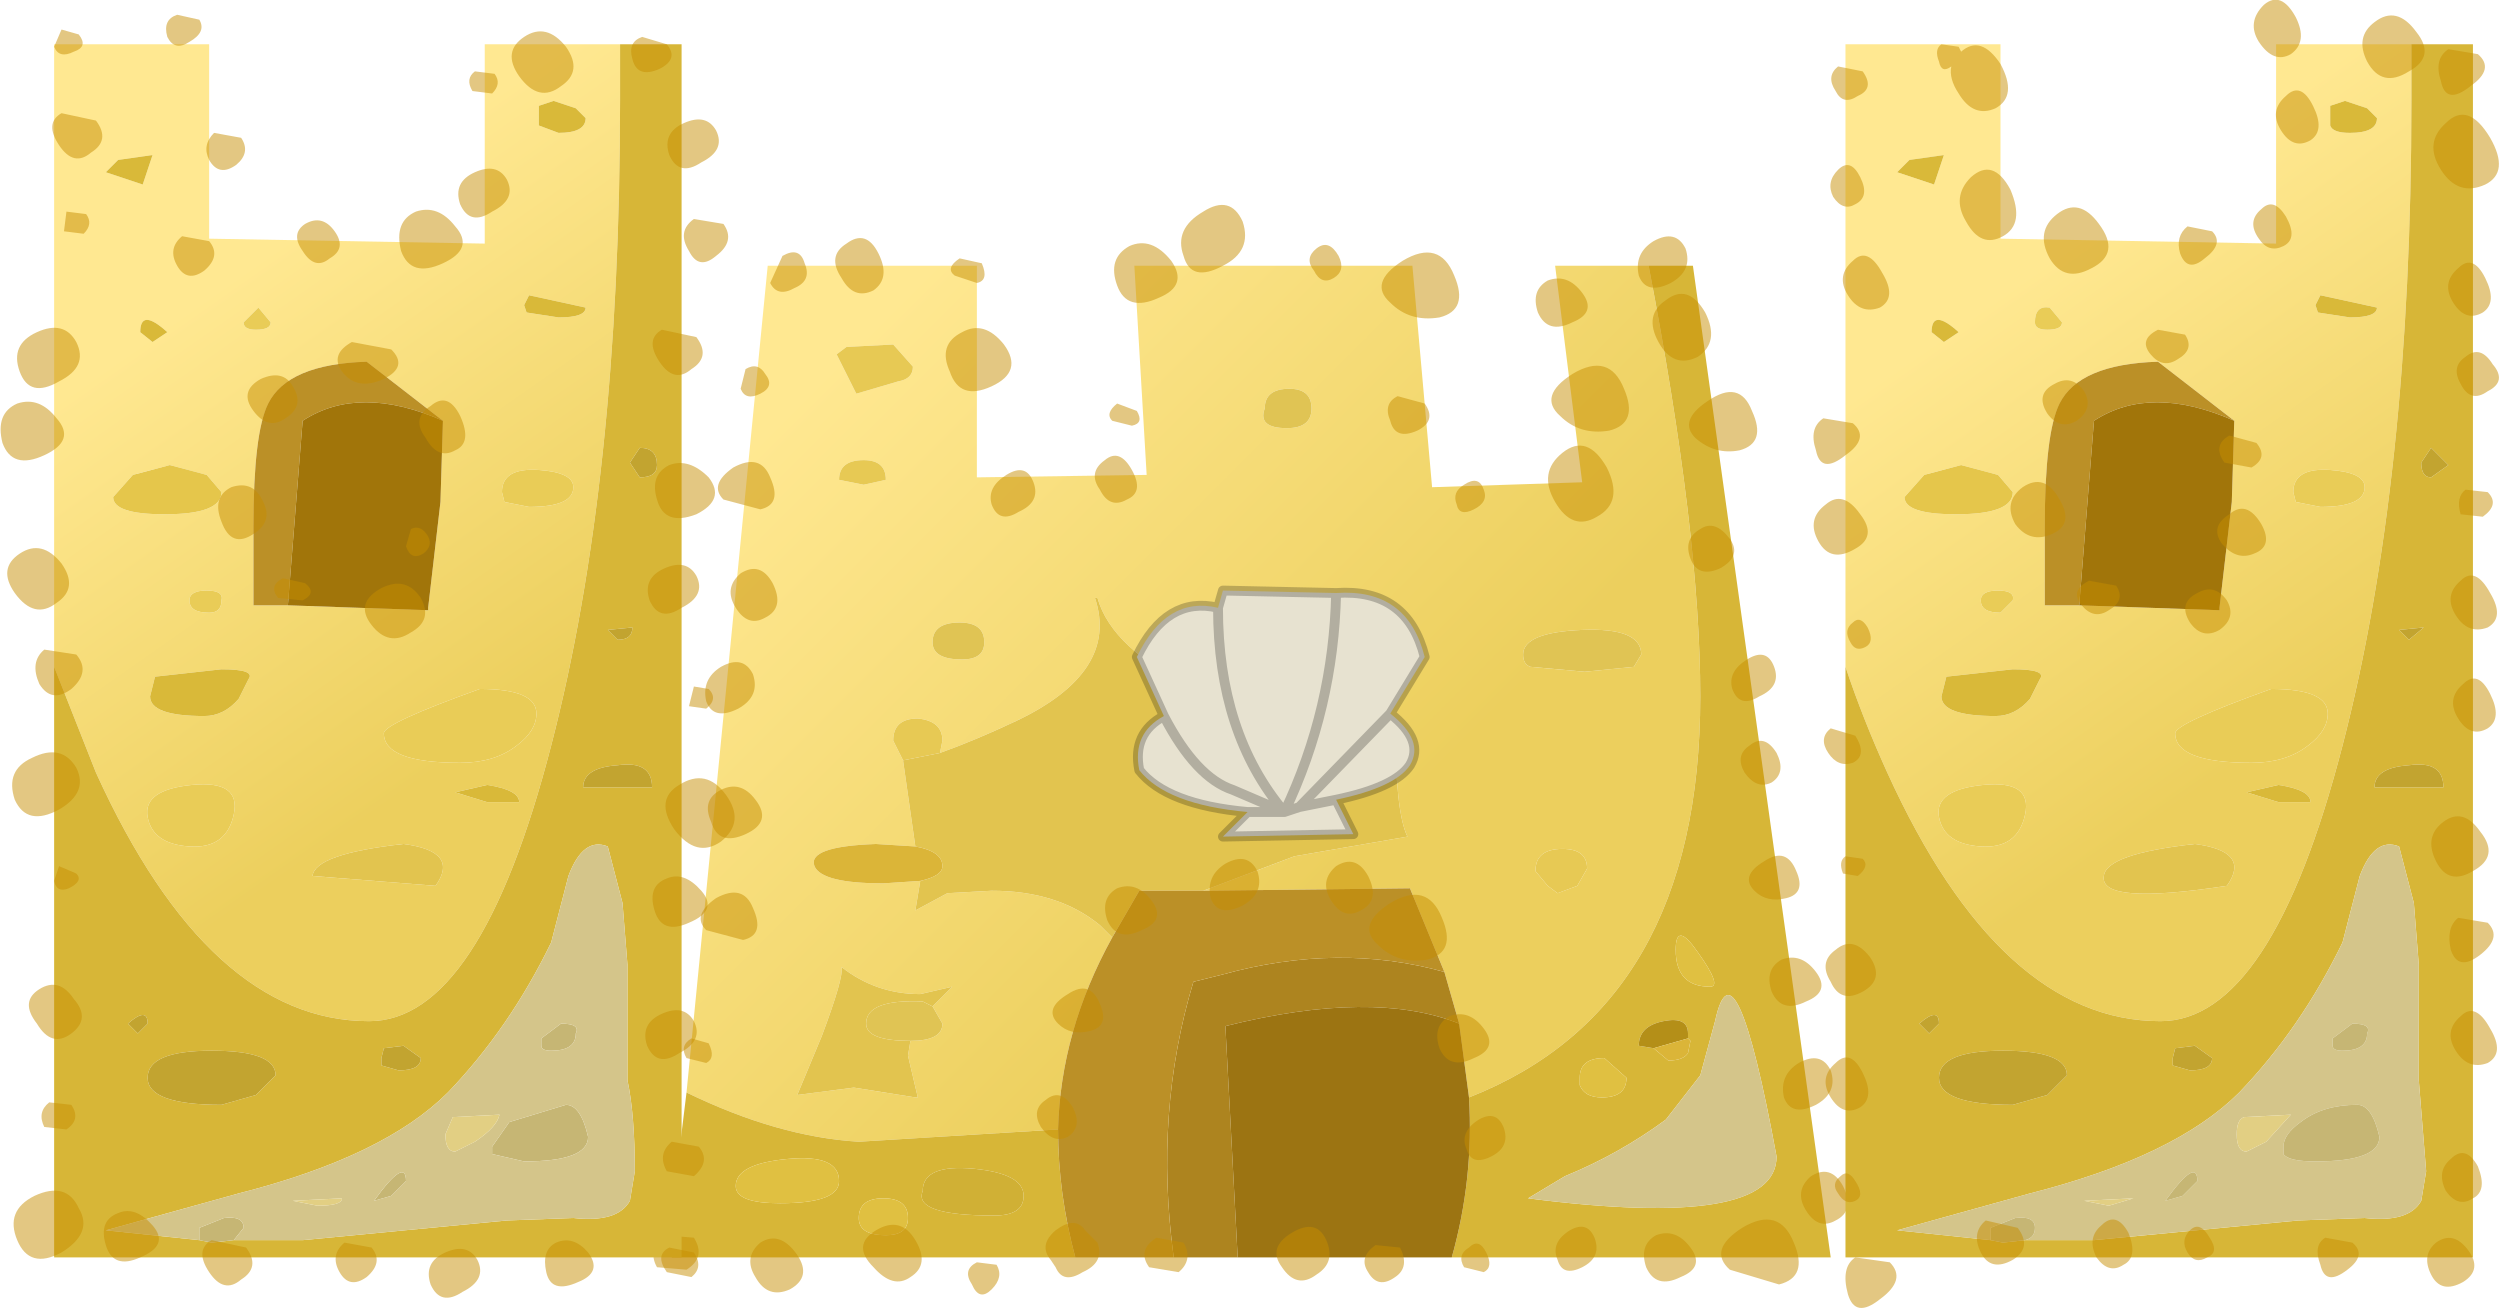 <?xml version="1.0" encoding="UTF-8" standalone="no"?>
<svg xmlns:xlink="http://www.w3.org/1999/xlink" height="26.6px" width="50.8px" xmlns="http://www.w3.org/2000/svg">
  <g transform="matrix(1.0, 0.0, 0.0, 1.0, 26.1, 25.5)">
    <use height="26.6" transform="matrix(1.0, 0.0, 0.0, 1.0, -26.1, -25.5)" width="50.8" xlink:href="#decoration8-shape0"/>
  </g>
  <defs>
    <g id="decoration8-shape0" transform="matrix(1.0, 0.0, 0.0, 1.0, 26.1, 25.5)">
      <path d="M-12.15 -3.3 L-10.5 -20.1 -6.25 -20.1 -6.25 -15.8 -2.8 -15.85 -3.05 -20.1 2.6 -20.1 3.0 -15.6 6.05 -15.7 5.5 -20.1 7.4 -20.1 Q8.45 -14.65 8.45 -11.35 8.45 -5.05 3.75 -3.2 L3.55 -4.7 3.25 -5.75 2.55 -7.45 -1.65 -7.4 0.2 -8.1 2.5 -8.5 Q2.25 -9.0 2.25 -10.85 L1.3 -10.75 Q-0.25 -10.75 -1.8 -11.5 -3.5 -12.3 -3.8 -13.35 L-3.85 -13.35 Q-3.35 -11.85 -5.45 -10.85 -6.3 -10.45 -7.0 -10.2 L-6.95 -10.45 Q-6.95 -10.85 -7.45 -10.9 -7.95 -10.9 -7.95 -10.45 L-7.75 -10.05 -7.5 -8.3 -8.3 -8.35 Q-9.7 -8.3 -9.55 -7.9 -9.4 -7.55 -8.15 -7.55 L-7.4 -7.6 -7.5 -7.0 -6.85 -7.35 -5.95 -7.4 Q-4.6 -7.4 -3.75 -6.7 L-3.5 -6.45 Q-4.55 -4.55 -4.6 -2.55 L-8.65 -2.3 Q-10.3 -2.4 -12.15 -3.3 M7.1 -11.95 L7.25 -12.2 Q7.25 -12.75 6.05 -12.7 4.85 -12.65 4.85 -12.2 4.85 -12.0 5.0 -11.95 L6.1 -11.85 7.1 -11.95 M0.05 -16.8 Q0.55 -16.8 0.55 -17.2 0.55 -17.6 0.1 -17.6 -0.4 -17.6 -0.4 -17.2 -0.55 -16.8 0.05 -16.8 M6.15 -7.85 Q6.15 -8.25 5.65 -8.25 5.1 -8.25 5.1 -7.8 L5.35 -7.5 5.55 -7.35 5.95 -7.5 6.15 -7.85 M-8.55 -16.15 Q-9.05 -16.15 -9.05 -15.75 L-8.55 -15.65 -8.1 -15.75 Q-8.1 -16.15 -8.55 -16.15 M-9.1 -18.3 L-8.7 -17.5 -7.85 -17.75 Q-7.55 -17.8 -7.55 -18.05 L-7.95 -18.5 -8.9 -18.45 -9.1 -18.3 M-6.6 -12.85 Q-7.15 -12.85 -7.15 -12.45 -7.15 -12.1 -6.55 -12.1 -6.1 -12.1 -6.1 -12.45 -6.1 -12.85 -6.6 -12.85 M-7.6 -4.35 Q-6.95 -4.35 -6.95 -4.7 L-7.15 -5.05 -6.75 -5.45 -7.4 -5.3 Q-8.3 -5.3 -9.0 -5.85 -8.95 -5.65 -9.4 -4.45 L-9.9 -3.25 -8.75 -3.4 -7.5 -3.2 -7.45 -3.2 -7.65 -4.05 -7.6 -4.35" fill="url(#decoration8-gradient0)" fill-rule="evenodd" stroke="none"/>
      <path d="M0.05 -16.8 Q-0.55 -16.8 -0.4 -17.2 -0.4 -17.6 0.1 -17.6 0.55 -17.6 0.55 -17.2 0.55 -16.8 0.05 -16.8 M7.1 -11.95 L6.1 -11.85 5.0 -11.95 Q4.85 -12.0 4.85 -12.2 4.85 -12.65 6.05 -12.7 7.25 -12.75 7.25 -12.2 L7.1 -11.95 M-6.6 -12.85 Q-6.1 -12.85 -6.1 -12.45 -6.1 -12.1 -6.55 -12.1 -7.15 -12.1 -7.15 -12.45 -7.15 -12.85 -6.6 -12.85 M-7.15 -5.05 L-6.95 -4.7 Q-6.95 -4.35 -7.6 -4.35 -8.5 -4.35 -8.5 -4.7 -8.5 -5.2 -7.35 -5.15 L-7.15 -5.05" fill="#e0c454" fill-rule="evenodd" stroke="none"/>
      <path d="M7.4 -20.1 L8.3 -20.1 11.1 0.05 3.4 0.05 Q3.85 -1.55 3.75 -3.2 8.45 -5.05 8.45 -11.35 8.45 -14.65 7.4 -20.1 M-4.25 0.05 L-12.45 0.05 -12.45 -0.85 -12.15 -3.3 Q-10.3 -2.4 -8.65 -2.3 L-4.6 -2.55 Q-4.6 -1.25 -4.25 0.05 M8.2 -4.4 L8.2 -4.5 Q8.2 -4.85 7.7 -4.75 7.2 -4.65 7.2 -4.25 L7.5 -4.2 7.8 -3.95 Q8.1 -3.95 8.2 -4.1 L8.25 -4.35 8.2 -4.4 M8.4 -6.15 Q7.95 -6.8 7.95 -6.2 7.95 -5.45 8.65 -5.45 8.9 -5.45 8.4 -6.15 M8.75 -4.75 L8.45 -3.65 7.75 -2.75 Q6.8 -2.05 5.7 -1.6 L4.95 -1.15 Q10.0 -0.5 10.0 -2.0 9.15 -6.6 8.75 -4.75 M6.45 -3.2 Q6.95 -3.2 6.95 -3.6 L6.5 -4.0 Q6.0 -4.0 6.0 -3.6 L6.0 -3.45 Q6.1 -3.2 6.45 -3.2 M-11.15 -1.4 Q-11.15 -1.05 -10.25 -1.05 -9.05 -1.05 -9.05 -1.5 -9.05 -2.05 -10.1 -1.95 -11.15 -1.85 -11.15 -1.4 M-8.15 -1.15 Q-8.65 -1.15 -8.65 -0.75 -8.65 -0.4 -8.1 -0.4 -7.65 -0.4 -7.65 -0.75 -7.65 -1.15 -8.15 -1.15 M-5.9 -0.8 Q-5.3 -0.8 -5.3 -1.2 -5.3 -1.65 -6.3 -1.75 -7.35 -1.85 -7.35 -1.3 -7.55 -0.8 -5.9 -0.8" fill="#d7b637" fill-rule="evenodd" stroke="none"/>
      <path d="M6.15 -7.85 L5.95 -7.5 5.55 -7.35 5.35 -7.5 5.1 -7.8 Q5.1 -8.25 5.65 -8.25 6.15 -8.25 6.15 -7.85 M-7.0 -10.2 L-7.75 -10.05 -7.95 -10.45 Q-7.95 -10.9 -7.45 -10.9 -6.95 -10.85 -6.95 -10.45 L-7.0 -10.2 M-9.1 -18.3 L-8.9 -18.45 -7.95 -18.5 -7.55 -18.05 Q-7.55 -17.8 -7.85 -17.75 L-8.7 -17.5 -9.1 -18.3 M-8.55 -16.15 Q-8.1 -16.15 -8.1 -15.75 L-8.55 -15.65 -9.05 -15.75 Q-9.05 -16.15 -8.55 -16.15" fill="#e7c954" fill-rule="evenodd" stroke="none"/>
      <path d="M-7.0 -10.2 Q-6.3 -10.45 -5.45 -10.85 -3.35 -11.85 -3.85 -13.35 L-3.8 -13.35 Q-3.5 -12.3 -1.8 -11.5 -0.25 -10.75 1.3 -10.75 L2.25 -10.85 Q2.25 -9.0 2.5 -8.5 L0.2 -8.1 -1.65 -7.4 -2.95 -7.4 -3.5 -6.45 -3.75 -6.7 Q-4.6 -7.4 -5.95 -7.4 L-6.85 -7.35 -7.5 -7.0 -7.4 -7.6 Q-6.95 -7.7 -6.95 -7.9 -6.95 -8.2 -7.5 -8.3 L-7.75 -10.05 -7.0 -10.2 M-7.6 -4.35 L-7.65 -4.05 -7.45 -3.2 -7.5 -3.2 -8.75 -3.4 -9.9 -3.25 -9.4 -4.45 Q-8.95 -5.65 -9.0 -5.85 -8.3 -5.3 -7.4 -5.3 L-6.75 -5.45 -7.15 -5.05 -7.35 -5.15 Q-8.5 -5.2 -8.5 -4.7 -8.5 -4.35 -7.6 -4.35" fill="#e2c44f" fill-rule="evenodd" stroke="none"/>
      <path d="M-0.95 0.05 L-2.25 0.05 Q-2.65 -2.9 -1.85 -5.55 L-1.25 -5.7 Q1.1 -6.35 3.25 -5.75 L3.55 -4.7 Q1.8 -5.4 -1.2 -4.65 L-0.95 0.05" fill="#ad841f" fill-rule="evenodd" stroke="none"/>
      <path d="M3.4 0.05 L-0.95 0.05 -1.2 -4.65 Q1.8 -5.4 3.55 -4.7 L3.75 -3.2 Q3.85 -1.55 3.4 0.05" fill="#9c7412" fill-rule="evenodd" stroke="none"/>
      <path d="M7.5 -4.2 L7.2 -4.25 Q7.2 -4.65 7.7 -4.75 8.2 -4.85 8.2 -4.5 L8.2 -4.4 7.5 -4.2" fill="#b48f18" fill-rule="evenodd" stroke="none"/>
      <path d="M8.4 -6.15 Q8.9 -5.45 8.65 -5.45 7.95 -5.45 7.95 -6.2 7.95 -6.8 8.4 -6.15 M6.45 -3.2 Q6.1 -3.2 6.0 -3.45 L6.0 -3.6 Q6.0 -4.0 6.5 -4.0 L6.95 -3.6 Q6.95 -3.2 6.45 -3.2 M-11.15 -1.4 Q-11.15 -1.85 -10.1 -1.95 -9.05 -2.05 -9.05 -1.5 -9.05 -1.05 -10.25 -1.05 -11.15 -1.05 -11.15 -1.4 M-8.15 -1.15 Q-7.65 -1.15 -7.65 -0.75 -7.65 -0.4 -8.1 -0.4 -8.65 -0.4 -8.65 -0.75 -8.65 -1.15 -8.15 -1.15" fill="#e0c041" fill-rule="evenodd" stroke="none"/>
      <path d="M8.75 -4.75 Q9.15 -6.6 10.0 -2.0 10.0 -0.5 4.95 -1.15 L5.7 -1.6 Q6.8 -2.05 7.75 -2.75 L8.45 -3.65 8.75 -4.75" fill="#d4c58a" fill-rule="evenodd" stroke="none"/>
      <path d="M-7.5 -8.3 Q-6.95 -8.2 -6.95 -7.9 -6.95 -7.7 -7.4 -7.6 L-8.15 -7.55 Q-9.4 -7.55 -9.55 -7.9 -9.7 -8.3 -8.3 -8.35 L-7.5 -8.3 M8.2 -4.4 L8.25 -4.35 8.2 -4.1 Q8.1 -3.95 7.8 -3.95 L7.5 -4.2 8.2 -4.4" fill="#dbb538" fill-rule="evenodd" stroke="none"/>
      <path d="M-2.25 0.05 L-4.25 0.05 Q-4.6 -1.25 -4.6 -2.55 -4.55 -4.55 -3.5 -6.45 L-2.95 -7.4 -1.65 -7.4 2.55 -7.45 3.25 -5.75 Q1.1 -6.35 -1.25 -5.7 L-1.85 -5.55 Q-2.65 -2.9 -2.25 0.05" fill="#bb9027" fill-rule="evenodd" stroke="none"/>
      <path d="M-5.9 -0.8 Q-7.55 -0.8 -7.35 -1.3 -7.35 -1.85 -6.3 -1.75 -5.3 -1.65 -5.3 -1.2 -5.3 -0.8 -5.9 -0.8" fill="#d0b035" fill-rule="evenodd" stroke="none"/>
      <path d="M7.5 -20.6 Q7.95 -20.85 8.15 -20.45 8.3 -20.0 7.85 -19.75 7.35 -19.5 7.2 -19.9 7.1 -20.35 7.5 -20.6 M5.85 -18.95 Q5.35 -18.7 5.15 -19.15 5.0 -19.6 5.35 -19.8 5.75 -19.95 6.05 -19.55 6.35 -19.15 5.85 -18.95 M8.55 -19.15 Q8.85 -18.55 8.4 -18.25 7.9 -18.0 7.6 -18.55 7.3 -19.1 7.75 -19.4 8.2 -19.75 8.55 -19.15 M0.6 -20.0 Q0.4 -20.25 0.65 -20.45 0.9 -20.65 1.1 -20.3 1.25 -20.0 1.0 -19.85 0.75 -19.7 0.6 -20.0 M2.15 -19.35 Q1.7 -19.75 2.4 -20.2 3.15 -20.65 3.45 -19.9 3.75 -19.2 3.15 -19.05 2.55 -18.95 2.15 -19.35 M2.15 -16.95 Q2.0 -17.3 2.3 -17.45 L2.85 -17.3 Q3.1 -16.95 2.7 -16.75 2.25 -16.55 2.15 -16.95 M3.5 -15.25 Q3.4 -15.5 3.65 -15.65 3.95 -15.85 4.05 -15.55 4.15 -15.3 3.85 -15.15 3.55 -15.0 3.5 -15.25 M8.35 -16.6 Q8.0 -16.95 8.6 -17.35 9.25 -17.8 9.5 -17.15 9.8 -16.5 9.25 -16.35 8.75 -16.25 8.35 -16.6 M6.55 -16.0 Q6.9 -15.3 6.35 -15.0 5.85 -14.7 5.5 -15.3 5.15 -15.9 5.65 -16.3 6.15 -16.7 6.55 -16.0 M5.6 -17.05 Q5.15 -17.45 5.85 -17.9 6.6 -18.35 6.9 -17.6 7.2 -16.9 6.6 -16.75 6.0 -16.65 5.6 -17.05 M8.25 -14.15 Q8.1 -14.55 8.45 -14.75 8.75 -14.95 9.05 -14.55 9.3 -14.2 8.85 -13.95 8.4 -13.75 8.25 -14.15 M9.35 -9.8 Q9.15 -10.15 9.45 -10.35 9.75 -10.6 10.0 -10.2 10.2 -9.8 9.9 -9.6 9.6 -9.45 9.35 -9.8 M9.65 -11.35 Q9.25 -11.1 9.1 -11.5 9.0 -11.85 9.4 -12.1 9.8 -12.35 9.95 -11.95 10.1 -11.55 9.65 -11.35 M9.75 -8.0 Q10.2 -8.3 10.4 -7.8 10.6 -7.35 10.2 -7.25 9.8 -7.15 9.55 -7.4 9.25 -7.7 9.75 -8.0 M0.95 -7.2 Q0.7 -7.6 1.05 -7.9 1.45 -8.15 1.7 -7.7 1.95 -7.2 1.55 -7.0 1.2 -6.8 0.95 -7.2 M3.2 -6.85 Q3.5 -6.15 2.9 -6.0 2.3 -5.9 1.9 -6.3 1.45 -6.7 2.15 -7.15 2.9 -7.6 3.2 -6.85 M3.15 -4.2 Q3.0 -4.65 3.35 -4.85 3.75 -5.0 4.05 -4.6 4.35 -4.2 3.85 -4.0 3.35 -3.75 3.15 -4.2 M0.85 -0.3 Q1.05 0.15 0.65 0.4 0.25 0.7 -0.05 0.25 -0.35 -0.15 0.15 -0.45 0.65 -0.75 0.85 -0.3 M2.35 -0.15 Q2.55 0.25 2.25 0.45 1.9 0.7 1.7 0.35 1.5 0.05 1.85 -0.2 L2.35 -0.15 M4.1 -0.05 Q4.25 0.25 4.05 0.35 L3.65 0.25 Q3.5 0.0 3.75 -0.15 3.95 -0.35 4.1 -0.05 M4.2 -2.0 Q3.8 -1.8 3.7 -2.15 3.55 -2.5 3.95 -2.75 4.3 -2.95 4.45 -2.6 4.6 -2.2 4.2 -2.0 M6.3 -0.35 Q6.45 0.05 6.05 0.25 5.65 0.45 5.55 0.1 5.4 -0.25 5.8 -0.5 6.15 -0.7 6.3 -0.35 M8.25 -0.15 Q8.55 0.25 8.05 0.45 7.55 0.7 7.35 0.25 7.2 -0.2 7.55 -0.4 7.95 -0.55 8.25 -0.15 M10.1 -6.0 Q10.5 -6.15 10.8 -5.75 11.1 -5.35 10.6 -5.15 10.1 -4.9 9.9 -5.35 9.75 -5.8 10.1 -6.0 M11.1 -3.75 Q11.25 -3.3 10.8 -3.05 10.3 -2.8 10.15 -3.2 10.05 -3.65 10.45 -3.9 10.9 -4.15 11.1 -3.75 M10.6 -0.9 Q10.35 -1.3 10.7 -1.6 11.1 -1.85 11.35 -1.4 11.6 -0.9 11.2 -0.7 10.85 -0.5 10.6 -0.9 M10.35 -0.25 Q10.65 0.45 10.05 0.6 L9.05 0.3 Q8.6 -0.1 9.3 -0.55 10.05 -1.0 10.35 -0.25 M-1.25 -20.1 Q-1.9 -19.75 -2.05 -20.3 -2.25 -20.85 -1.65 -21.2 -1.1 -21.55 -0.85 -21.0 -0.65 -20.4 -1.25 -20.1 M-2.55 -19.45 Q-3.2 -19.15 -3.4 -19.7 -3.6 -20.25 -3.15 -20.5 -2.7 -20.7 -2.3 -20.2 -1.95 -19.7 -2.55 -19.45 M-8.35 -19.6 Q-8.75 -19.4 -9.0 -19.85 -9.3 -20.3 -8.9 -20.55 -8.5 -20.85 -8.25 -20.35 -8.0 -19.85 -8.35 -19.6 M-9.95 -19.65 Q-10.3 -19.45 -10.45 -19.75 L-10.2 -20.3 Q-9.85 -20.5 -9.75 -20.15 -9.6 -19.8 -9.95 -19.65 M-6.25 -19.75 L-6.7 -19.9 Q-6.9 -20.05 -6.6 -20.25 L-6.15 -20.15 Q-6.0 -19.8 -6.25 -19.75 M-6.8 -17.95 Q-7.05 -18.5 -6.55 -18.75 -6.1 -19.0 -5.7 -18.5 -5.3 -17.95 -5.95 -17.65 -6.6 -17.35 -6.8 -17.95 M-5.95 -15.25 Q-6.05 -15.6 -5.65 -15.85 -5.25 -16.1 -5.1 -15.7 -4.95 -15.3 -5.4 -15.1 -5.8 -14.85 -5.95 -15.25 M-3.75 -15.55 Q-4.0 -15.9 -3.65 -16.15 -3.35 -16.4 -3.1 -15.95 -2.85 -15.5 -3.2 -15.35 -3.55 -15.15 -3.75 -15.55 M-3.5 -16.95 Q-3.65 -17.1 -3.4 -17.3 L-3.0 -17.15 Q-2.85 -16.9 -3.1 -16.85 L-3.5 -16.95 M-10.45 -15.8 Q-10.2 -15.25 -10.65 -15.15 L-11.4 -15.35 Q-11.7 -15.65 -11.2 -16.0 -10.65 -16.3 -10.45 -15.8 M-11.05 -17.6 L-10.95 -18.0 Q-10.7 -18.15 -10.55 -17.9 -10.35 -17.65 -10.65 -17.5 -10.95 -17.35 -11.05 -17.6 M-11.15 -13.15 Q-11.4 -13.55 -11.05 -13.85 -10.65 -14.1 -10.4 -13.65 -10.15 -13.15 -10.55 -12.95 -10.9 -12.75 -11.15 -13.15 M-11.75 -11.25 Q-11.85 -11.7 -11.45 -11.95 -11.0 -12.2 -10.8 -11.8 -10.65 -11.35 -11.1 -11.1 -11.6 -10.85 -11.75 -11.25 M-11.75 -6.6 Q-12.05 -6.9 -11.55 -7.25 -11.0 -7.55 -10.8 -7.05 -10.55 -6.5 -11.0 -6.4 L-11.75 -6.6 M-11.65 -8.8 Q-11.85 -9.25 -11.45 -9.45 -11.05 -9.65 -10.75 -9.25 -10.4 -8.8 -10.95 -8.55 -11.5 -8.3 -11.65 -8.8 M-11.75 -3.9 L-12.15 -4.0 Q-12.3 -4.25 -12.05 -4.4 L-11.7 -4.3 Q-11.55 -4.0 -11.75 -3.9 M-12.8 -2.5 Q-12.5 -2.7 -12.35 -2.4 -12.25 -2.1 -12.55 -1.9 -12.9 -1.75 -13.0 -2.05 L-12.8 -2.5 M-12.0 -0.35 Q-11.75 0.05 -12.15 0.3 L-12.75 0.25 Q-12.95 -0.1 -12.6 -0.4 L-12.0 -0.35 M-3.6 -6.8 Q-3.75 -7.25 -3.4 -7.45 -3.0 -7.6 -2.7 -7.2 -2.4 -6.8 -2.9 -6.6 -3.4 -6.35 -3.6 -6.8 M-0.85 -7.1 Q-1.35 -6.85 -1.5 -7.25 -1.6 -7.7 -1.2 -7.95 -0.75 -8.2 -0.55 -7.8 -0.4 -7.35 -0.85 -7.1 M-7.5 -0.3 Q-7.2 0.2 -7.6 0.45 -7.95 0.7 -8.35 0.25 -8.8 -0.2 -8.3 -0.5 -7.8 -0.8 -7.5 -0.3 M-3.95 -4.55 Q-4.35 -4.45 -4.6 -4.7 -4.9 -5.0 -4.4 -5.3 -3.95 -5.6 -3.75 -5.1 -3.55 -4.65 -3.95 -4.55 M-3.8 -0.25 Q-3.65 0.15 -4.1 0.35 -4.5 0.6 -4.65 0.25 L-4.75 0.1 Q-5.0 -0.2 -4.65 -0.5 -4.25 -0.8 -4.05 -0.5 L-3.8 -0.25 M-4.95 -2.6 Q-5.15 -2.95 -4.85 -3.15 -4.55 -3.4 -4.3 -3.0 -4.1 -2.6 -4.4 -2.4 -4.7 -2.25 -4.95 -2.6 M-2.05 -0.25 Q-1.85 0.1 -2.15 0.35 L-2.75 0.25 Q-3.0 -0.1 -2.6 -0.35 L-2.05 -0.25 M-10.05 0.7 Q-10.5 0.9 -10.75 0.45 -11.0 0.05 -10.65 -0.25 -10.25 -0.5 -9.9 0.0 -9.6 0.45 -10.05 0.7 M-5.95 0.7 Q-6.2 0.95 -6.35 0.6 -6.55 0.3 -6.25 0.15 L-5.85 0.2 Q-5.7 0.45 -5.95 0.7" fill="#c68d00" fill-opacity="0.49" fill-rule="evenodd" stroke="none"/>
      <path d="M2.15 -11.0 L0.3 -9.1 0.0 -9.0 Q1.0 -11.1 1.05 -13.45 1.0 -11.1 0.0 -9.0 L0.3 -9.1 2.15 -11.0 Q2.85 -10.45 2.55 -9.95 2.25 -9.5 1.05 -9.25 L1.4 -8.55 -1.25 -8.5 -0.75 -9.0 Q-2.4 -9.15 -2.95 -9.85 -3.1 -10.6 -2.45 -10.95 -1.8 -9.7 -1.05 -9.45 L0.0 -9.0 Q-1.35 -10.6 -1.35 -13.15 -1.35 -10.6 0.0 -9.0 L-1.05 -9.45 Q-1.8 -9.7 -2.45 -10.95 L-3.0 -12.15 Q-2.4 -13.4 -1.35 -13.15 L-1.25 -13.5 1.05 -13.45 Q2.5 -13.55 2.85 -12.15 L2.15 -11.0 M0.3 -9.1 L1.05 -9.25 0.3 -9.1 M0.0 -9.0 L-0.75 -9.0 0.0 -9.0" fill="#e7e2d0" fill-rule="evenodd" stroke="none"/>
      <path d="M1.05 -13.45 Q1.0 -11.1 0.0 -9.0 L0.3 -9.1 2.15 -11.0 2.85 -12.15 Q2.5 -13.55 1.05 -13.45 L-1.25 -13.5 -1.35 -13.15 Q-1.35 -10.6 0.0 -9.0 L-1.05 -9.45 Q-1.8 -9.7 -2.45 -10.95 -3.1 -10.6 -2.95 -9.85 -2.4 -9.15 -0.75 -9.0 L0.0 -9.0 M1.05 -9.25 L0.3 -9.1 M2.15 -11.0 Q2.85 -10.45 2.55 -9.95 2.25 -9.5 1.05 -9.25 L1.4 -8.55 -1.25 -8.5 -0.75 -9.0 M-2.45 -10.95 L-3.0 -12.15 Q-2.4 -13.4 -1.35 -13.15" fill="none" stroke="#000000" stroke-linecap="round" stroke-linejoin="round" stroke-opacity="0.231" stroke-width="0.2"/>
      <path d="M-23.95 -22.0 L-23.2 -21.75 -23.0 -22.35 -23.7 -22.25 -23.95 -22.0 M-20.6 -18.95 L-20.85 -19.25 -21.15 -18.95 Q-21.15 -18.8 -20.9 -18.8 -20.6 -18.8 -20.6 -18.95 M-25.0 -11.95 L-25.0 -24.6 -21.85 -24.6 -21.85 -20.65 -16.25 -20.55 -16.25 -24.6 -13.5 -24.6 -13.5 -23.45 Q-13.5 -15.75 -14.9 -10.35 -16.35 -4.75 -18.6 -4.75 -21.85 -4.75 -24.15 -9.8 L-25.0 -11.95 M-22.7 -18.75 Q-23.25 -19.25 -23.25 -18.75 L-23.0 -18.55 -22.7 -18.75 M-21.9 -15.85 L-22.65 -16.05 -23.4 -15.85 -23.8 -15.4 Q-23.8 -15.05 -22.75 -15.05 -21.6 -15.05 -21.6 -15.5 L-21.9 -15.85 M-17.1 -16.95 L-18.65 -18.15 Q-20.25 -18.1 -20.65 -17.3 -20.95 -16.7 -20.95 -14.8 L-20.95 -13.2 -20.25 -13.2 -17.4 -13.1 -17.4 -13.15 -17.15 -15.3 -17.1 -16.95 M-22.25 -13.3 Q-22.25 -13.05 -21.85 -13.05 -21.6 -13.05 -21.6 -13.3 -21.55 -13.5 -21.9 -13.5 -22.25 -13.5 -22.25 -13.3 M-21.95 -10.95 Q-21.55 -10.95 -21.25 -11.3 L-21.05 -11.7 Q-20.9 -11.9 -21.6 -11.9 L-22.95 -11.75 -23.05 -11.35 Q-23.05 -10.95 -21.95 -10.95 M-22.25 -8.3 Q-21.5 -8.25 -21.35 -8.95 -21.2 -9.65 -22.2 -9.55 -23.2 -9.45 -23.1 -8.9 -23.0 -8.35 -22.25 -8.3 M-14.75 -19.05 Q-14.2 -19.05 -14.2 -19.25 L-15.35 -19.5 -15.45 -19.3 -15.4 -19.15 -14.75 -19.05 M-14.75 -22.8 Q-14.2 -22.8 -14.2 -23.1 L-14.4 -23.3 -14.85 -23.45 -15.15 -23.35 -15.15 -23.15 -15.15 -22.95 -14.75 -22.8 M-15.85 -15.3 L-15.35 -15.2 Q-14.45 -15.2 -14.45 -15.6 -14.45 -15.9 -15.15 -15.95 -15.9 -16.0 -15.9 -15.5 L-15.85 -15.3 M-15.6 -10.35 Q-15.2 -10.65 -15.2 -11.0 -15.2 -11.5 -16.35 -11.5 -18.3 -10.8 -18.3 -10.6 -18.3 -10.0 -16.75 -10.0 -16.05 -10.0 -15.6 -10.35 M-16.2 -9.55 L-16.85 -9.4 -16.2 -9.2 -15.55 -9.2 Q-15.55 -9.45 -16.2 -9.55 M-19.75 -7.7 L-17.25 -7.5 Q-16.75 -8.2 -17.9 -8.35 -19.7 -8.15 -19.75 -7.7" fill="url(#decoration8-gradient1)" fill-rule="evenodd" stroke="none"/>
      <path d="M-23.95 -22.0 L-23.7 -22.25 -23.0 -22.35 -23.2 -21.75 -23.95 -22.0 M-22.7 -18.75 L-23.0 -18.55 -23.25 -18.75 Q-23.25 -19.25 -22.7 -18.75 M-21.95 -10.95 Q-23.05 -10.95 -23.05 -11.35 L-22.95 -11.75 -21.6 -11.9 Q-20.9 -11.9 -21.05 -11.7 L-21.25 -11.3 Q-21.55 -10.95 -21.95 -10.95 M-14.75 -22.8 L-15.15 -22.95 -15.15 -23.15 -15.15 -23.35 -14.85 -23.45 -14.4 -23.3 -14.2 -23.1 Q-14.2 -22.8 -14.75 -22.8 M-14.75 -19.05 L-15.4 -19.15 -15.45 -19.3 -15.35 -19.5 -14.2 -19.25 Q-14.2 -19.05 -14.75 -19.05 M-16.2 -9.55 Q-15.55 -9.45 -15.55 -9.2 L-16.2 -9.2 -16.85 -9.4 -16.2 -9.55" fill="#d9b939" fill-rule="evenodd" stroke="none"/>
      <path d="M-20.6 -18.95 Q-20.6 -18.8 -20.9 -18.8 -21.15 -18.8 -21.15 -18.95 L-20.85 -19.25 -20.6 -18.95 M-22.25 -13.3 Q-22.25 -13.5 -21.9 -13.5 -21.55 -13.5 -21.6 -13.3 -21.6 -13.05 -21.85 -13.05 -22.25 -13.05 -22.25 -13.3 M-22.25 -8.3 Q-23.0 -8.35 -23.1 -8.9 -23.2 -9.45 -22.2 -9.55 -21.2 -9.65 -21.35 -8.95 -21.5 -8.25 -22.25 -8.3 M-15.85 -15.3 L-15.9 -15.5 Q-15.9 -16.0 -15.15 -15.95 -14.45 -15.9 -14.45 -15.6 -14.45 -15.2 -15.35 -15.2 L-15.85 -15.3 M-15.6 -10.35 Q-16.05 -10.0 -16.75 -10.0 -18.3 -10.0 -18.3 -10.6 -18.3 -10.8 -16.35 -11.5 -15.2 -11.5 -15.2 -11.0 -15.2 -10.65 -15.6 -10.35" fill="#e9cc57" fill-rule="evenodd" stroke="none"/>
      <path d="M-21.9 -15.85 L-21.6 -15.5 Q-21.6 -15.05 -22.75 -15.05 -23.8 -15.05 -23.8 -15.4 L-23.4 -15.85 -22.65 -16.05 -21.9 -15.85" fill="#e5c64b" fill-rule="evenodd" stroke="none"/>
      <path d="M-20.25 -13.2 L-20.95 -13.2 -20.95 -14.8 Q-20.95 -16.7 -20.65 -17.3 -20.25 -18.1 -18.65 -18.15 L-17.1 -16.95 Q-18.8 -17.7 -19.95 -16.95 L-20.25 -13.2" fill="#bb9027" fill-rule="evenodd" stroke="none"/>
      <path d="M-25.0 -11.95 L-24.15 -9.8 Q-21.85 -4.75 -18.6 -4.75 -16.35 -4.75 -14.9 -10.35 -13.5 -15.75 -13.5 -23.45 L-13.5 -24.6 -12.25 -24.6 -12.25 0.05 -25.0 0.05 -25.0 -11.95 M-23.1 -4.7 Q-23.1 -5.05 -23.5 -4.7 L-23.3 -4.5 -23.1 -4.7 M-20.5 -3.65 Q-20.5 -4.15 -21.8 -4.15 -23.1 -4.15 -23.1 -3.6 -23.1 -3.05 -21.6 -3.05 L-20.9 -3.25 -20.5 -3.65 M-21.35 -0.3 L-19.95 -0.3 -15.8 -0.7 -14.45 -0.75 Q-13.55 -0.65 -13.3 -1.1 L-13.2 -1.7 Q-13.2 -2.85 -13.35 -3.55 L-13.35 -5.9 -13.45 -7.15 -13.75 -8.3 Q-14.25 -8.5 -14.55 -7.7 L-14.9 -6.35 Q-15.75 -4.6 -17.0 -3.3 -18.3 -2.0 -21.25 -1.25 L-23.95 -0.5 -22.05 -0.3 -21.8 -0.25 -21.35 -0.3 M-14.25 -9.5 L-12.85 -9.5 Q-12.85 -10.05 -13.55 -9.95 -14.25 -9.9 -14.25 -9.5 M-13.3 -16.1 L-13.1 -15.8 Q-12.75 -15.8 -12.75 -16.05 -12.75 -16.4 -13.1 -16.4 L-13.3 -16.1 M-13.55 -12.5 Q-13.25 -12.5 -13.25 -12.75 L-13.75 -12.7 -13.55 -12.5 M-18.35 -3.85 L-18.0 -3.75 Q-17.55 -3.75 -17.55 -4.0 L-17.9 -4.25 -18.3 -4.2 -18.35 -4.0 -18.35 -3.85" fill="#d7b637" fill-rule="evenodd" stroke="none"/>
      <path d="M-20.5 -3.65 L-20.9 -3.25 -21.6 -3.05 Q-23.1 -3.05 -23.1 -3.6 -23.1 -4.15 -21.8 -4.15 -20.5 -4.15 -20.5 -3.65 M-23.1 -4.7 L-23.3 -4.5 -23.5 -4.7 Q-23.1 -5.05 -23.1 -4.7 M-13.55 -12.5 L-13.75 -12.7 -13.25 -12.75 Q-13.25 -12.5 -13.55 -12.5 M-13.3 -16.1 L-13.1 -16.4 Q-12.75 -16.4 -12.75 -16.05 -12.75 -15.8 -13.1 -15.8 L-13.3 -16.1 M-14.25 -9.5 Q-14.25 -9.9 -13.55 -9.95 -12.85 -10.05 -12.85 -9.5 L-14.25 -9.5 M-18.35 -3.85 L-18.35 -4.0 -18.3 -4.2 -17.9 -4.25 -17.55 -4.0 Q-17.55 -3.75 -18.0 -3.75 L-18.35 -3.85" fill="#c2a430" fill-rule="evenodd" stroke="none"/>
      <path d="M-22.05 -0.3 L-22.05 -0.55 -21.55 -0.75 Q-21.15 -0.8 -21.15 -0.55 L-21.35 -0.3 -21.8 -0.25 -22.05 -0.3 M-18.15 -1.2 L-18.5 -1.1 Q-17.85 -2.0 -17.85 -1.5 L-18.15 -1.2 M-15.75 -2.7 L-14.6 -3.05 Q-14.3 -3.05 -14.15 -2.4 -14.15 -1.9 -15.45 -1.9 L-16.1 -2.05 -16.1 -2.2 -15.75 -2.7 M-15.1 -4.25 L-15.1 -4.4 -14.7 -4.7 Q-14.3 -4.7 -14.4 -4.5 -14.4 -4.15 -14.9 -4.15 -15.1 -4.15 -15.1 -4.25" fill="#c6b674" fill-rule="evenodd" stroke="none"/>
      <path d="M-21.35 -0.3 L-21.15 -0.55 Q-21.15 -0.8 -21.55 -0.75 L-22.05 -0.55 -22.05 -0.3 -23.95 -0.5 -21.25 -1.25 Q-18.3 -2.0 -17.0 -3.3 -15.75 -4.6 -14.9 -6.35 L-14.55 -7.7 Q-14.25 -8.5 -13.75 -8.3 L-13.45 -7.15 -13.35 -5.9 -13.35 -3.55 Q-13.2 -2.85 -13.2 -1.7 L-13.3 -1.1 Q-13.55 -0.65 -14.45 -0.75 L-15.8 -0.7 -19.95 -0.3 -21.35 -0.3 M-19.15 -1.15 L-20.15 -1.1 -19.65 -1.0 Q-19.15 -1.0 -19.15 -1.15 M-18.15 -1.2 L-17.85 -1.5 Q-17.85 -2.0 -18.5 -1.1 L-18.15 -1.2 M-16.45 -2.3 Q-16.0 -2.6 -15.95 -2.85 L-16.9 -2.8 -17.05 -2.45 Q-17.05 -2.1 -16.85 -2.1 L-16.45 -2.3 M-15.1 -4.25 Q-15.1 -4.15 -14.9 -4.15 -14.4 -4.15 -14.4 -4.5 -14.3 -4.7 -14.7 -4.7 L-15.1 -4.4 -15.1 -4.25 M-15.75 -2.7 L-16.1 -2.2 -16.1 -2.05 -15.45 -1.9 Q-14.15 -1.9 -14.15 -2.4 -14.3 -3.05 -14.6 -3.05 L-15.75 -2.7" fill="#d4c58a" fill-rule="evenodd" stroke="none"/>
      <path d="M-17.1 -16.95 L-17.15 -15.3 -17.4 -13.15 -17.4 -13.1 -20.25 -13.2 -19.95 -16.95 Q-18.8 -17.7 -17.1 -16.95" fill="#a1750a" fill-rule="evenodd" stroke="none"/>
      <path d="M-19.75 -7.7 Q-19.7 -8.15 -17.9 -8.35 -16.75 -8.2 -17.25 -7.5 L-19.75 -7.7" fill="#e2c44f" fill-rule="evenodd" stroke="none"/>
      <path d="M-19.15 -1.15 Q-19.15 -1.0 -19.65 -1.0 L-20.15 -1.1 -19.15 -1.15 M-16.45 -2.3 L-16.85 -2.1 Q-17.05 -2.1 -17.05 -2.45 L-16.9 -2.8 -15.95 -2.85 Q-16.0 -2.6 -16.45 -2.3" fill="#e2cf83" fill-rule="evenodd" stroke="none"/>
      <path d="M-22.05 -25.1 Q-21.9 -24.85 -22.25 -24.65 -22.55 -24.45 -22.7 -24.75 -22.8 -25.1 -22.5 -25.2 L-22.05 -25.1 M-24.5 -24.8 Q-24.3 -24.55 -24.6 -24.45 -24.9 -24.3 -25.0 -24.55 L-24.85 -24.9 -24.5 -24.8 M-21.85 -22.25 Q-22.0 -22.55 -21.75 -22.8 L-21.2 -22.7 Q-21.0 -22.4 -21.3 -22.15 -21.65 -21.9 -21.85 -22.25 M-24.9 -22.55 Q-25.2 -23.0 -24.85 -23.2 L-24.15 -23.05 Q-23.85 -22.65 -24.25 -22.4 -24.6 -22.1 -24.9 -22.55 M-24.4 -20.75 L-24.8 -20.8 -24.75 -21.2 -24.35 -21.15 Q-24.2 -20.95 -24.4 -20.75 M-21.95 -20.0 Q-22.3 -19.75 -22.5 -20.1 -22.7 -20.45 -22.4 -20.7 L-21.85 -20.6 Q-21.6 -20.3 -21.95 -20.0 M-25.75 -17.3 Q-25.3 -17.45 -24.95 -17.0 -24.55 -16.55 -25.2 -16.25 -25.85 -15.95 -26.05 -16.5 -26.2 -17.1 -25.75 -17.3 M-25.7 -14.25 Q-25.25 -14.55 -24.85 -14.05 -24.5 -13.55 -24.95 -13.25 -25.4 -12.9 -25.8 -13.45 -26.15 -13.95 -25.7 -14.25 M-20.8 -17.8 Q-20.35 -18.0 -20.15 -17.65 -19.9 -17.25 -20.3 -17.0 -20.65 -16.75 -20.95 -17.15 -21.25 -17.55 -20.8 -17.8 M-24.9 -17.75 Q-25.5 -17.4 -25.7 -17.95 -25.9 -18.5 -25.35 -18.75 -24.8 -19.0 -24.55 -18.55 -24.3 -18.05 -24.9 -17.75 M-20.35 -13.75 L-19.9 -13.65 Q-19.65 -13.45 -19.95 -13.3 L-20.45 -13.35 Q-20.65 -13.6 -20.35 -13.75 M-20.95 -14.65 Q-21.4 -14.35 -21.6 -14.9 -21.8 -15.4 -21.4 -15.6 -20.95 -15.75 -20.75 -15.3 -20.55 -14.9 -20.95 -14.65 M-25.3 -11.6 Q-25.5 -12.05 -25.2 -12.3 L-24.55 -12.2 Q-24.25 -11.85 -24.65 -11.5 -25.05 -11.2 -25.3 -11.6 M-24.9 -9.05 Q-25.55 -8.7 -25.8 -9.25 -26.0 -9.85 -25.45 -10.1 -24.85 -10.4 -24.55 -9.9 -24.3 -9.4 -24.9 -9.05 M-25.0 -7.6 L-24.9 -7.9 -24.55 -7.75 Q-24.4 -7.6 -24.7 -7.45 -24.95 -7.35 -25.0 -7.6 M-25.4 -1.2 Q-24.75 -1.5 -24.5 -0.95 -24.2 -0.45 -24.85 -0.05 -25.5 0.3 -25.75 -0.3 -26.0 -0.9 -25.4 -1.2 M-24.6 -5.2 Q-24.25 -4.8 -24.65 -4.5 -25.05 -4.2 -25.35 -4.7 -25.7 -5.15 -25.3 -5.4 -24.9 -5.65 -24.6 -5.2 M-24.75 -2.55 L-25.2 -2.6 Q-25.35 -2.9 -25.1 -3.1 L-24.65 -3.05 Q-24.45 -2.75 -24.75 -2.55 M-23.0 -0.6 Q-22.65 -0.2 -23.25 0.05 -23.8 0.3 -23.95 -0.2 -24.1 -0.7 -23.7 -0.85 -23.35 -1.0 -23.0 -0.6 M-21.1 -0.15 Q-20.8 0.25 -21.2 0.5 -21.55 0.8 -21.85 0.35 -22.15 -0.1 -21.8 -0.3 L-21.1 -0.15 M-11.85 -22.2 Q-12.3 -21.9 -12.5 -22.35 -12.65 -22.8 -12.2 -23.0 -11.75 -23.2 -11.55 -22.85 -11.35 -22.45 -11.85 -22.2 M-14.7 -23.75 Q-15.15 -23.4 -15.55 -23.95 -15.9 -24.45 -15.45 -24.75 -15.0 -25.05 -14.6 -24.55 -14.25 -24.05 -14.7 -23.75 M-13.05 -24.75 L-12.55 -24.6 Q-12.3 -24.3 -12.7 -24.1 -13.15 -23.9 -13.25 -24.3 -13.35 -24.65 -13.05 -24.75 M-11.95 -18.65 Q-11.65 -18.25 -12.05 -18.0 -12.4 -17.7 -12.7 -18.15 -13.0 -18.6 -12.65 -18.8 L-11.95 -18.65 M-12.1 -20.4 Q-12.35 -20.8 -12.0 -21.05 L-11.4 -20.95 Q-11.15 -20.6 -11.55 -20.3 -11.9 -20.0 -12.1 -20.4 M-16.5 -23.65 Q-16.65 -23.9 -16.45 -24.05 L-16.05 -24.0 Q-15.9 -23.8 -16.1 -23.6 L-16.5 -23.65 M-15.8 -21.85 Q-15.6 -21.45 -16.1 -21.2 -16.55 -20.9 -16.75 -21.35 -16.9 -21.8 -16.45 -22.0 -16.0 -22.2 -15.8 -21.85 M-19.4 -20.25 Q-19.7 -20.0 -19.95 -20.4 -20.2 -20.75 -19.9 -20.95 -19.55 -21.15 -19.3 -20.8 -19.05 -20.45 -19.4 -20.25 M-17.1 -20.15 Q-17.75 -19.85 -17.95 -20.4 -18.1 -21.0 -17.65 -21.2 -17.2 -21.35 -16.85 -20.9 -16.45 -20.45 -17.1 -20.15 M-17.45 -16.6 Q-17.75 -17.0 -17.35 -17.25 -17.0 -17.55 -16.75 -17.05 -16.5 -16.5 -16.85 -16.35 -17.2 -16.15 -17.45 -16.6 M-19.15 -17.95 Q-19.4 -18.3 -18.95 -18.55 L-18.15 -18.4 Q-17.8 -18.05 -18.3 -17.8 -18.85 -17.55 -19.15 -17.95 M-18.55 -12.8 Q-18.9 -13.25 -18.35 -13.55 -17.85 -13.8 -17.55 -13.35 -17.3 -12.9 -17.75 -12.65 -18.2 -12.35 -18.55 -12.8 M-17.75 -14.75 Q-17.55 -14.85 -17.4 -14.6 -17.3 -14.4 -17.5 -14.25 -17.75 -14.1 -17.85 -14.4 L-17.75 -14.75 M-11.7 -15.8 Q-11.35 -15.35 -11.95 -15.05 -12.6 -14.8 -12.75 -15.35 -12.9 -15.85 -12.5 -16.05 -12.1 -16.2 -11.7 -15.8 M-12.25 -13.15 Q-12.7 -12.85 -12.9 -13.3 -13.05 -13.75 -12.6 -13.95 -12.15 -14.15 -11.95 -13.8 -11.75 -13.4 -12.25 -13.15 M-11.35 -9.35 Q-10.95 -8.8 -11.45 -8.4 -11.95 -8.05 -12.4 -8.65 -12.8 -9.25 -12.3 -9.55 -11.75 -9.9 -11.35 -9.35 M-12.1 -11.15 L-12.0 -11.55 -11.7 -11.5 Q-11.5 -11.3 -11.75 -11.1 L-12.1 -11.15 M-11.85 -7.4 Q-11.5 -7.0 -12.1 -6.75 -12.65 -6.5 -12.8 -7.0 -12.95 -7.5 -12.55 -7.65 -12.2 -7.8 -11.85 -7.4 M-18.55 -0.15 Q-18.3 0.15 -18.65 0.45 -19.0 0.7 -19.2 0.35 -19.4 0.0 -19.1 -0.25 L-18.55 -0.15 M-12.3 -4.1 Q-12.75 -3.8 -12.95 -4.25 -13.1 -4.7 -12.65 -4.9 -12.2 -5.1 -12.0 -4.75 -11.8 -4.35 -12.3 -4.1 M-14.15 -0.05 Q-13.85 0.35 -14.35 0.55 -14.9 0.8 -15.0 0.35 -15.1 -0.1 -14.8 -0.25 -14.45 -0.4 -14.15 -0.05 M-12.0 -1.6 L-12.55 -1.7 Q-12.75 -2.05 -12.45 -2.3 L-11.9 -2.2 Q-11.65 -1.9 -12.0 -1.6 M-12.0 -0.05 Q-11.8 0.25 -12.05 0.45 L-12.55 0.35 Q-12.8 0.0 -12.5 -0.15 L-12.0 -0.05 M-17.35 0.6 Q-17.5 0.15 -17.05 -0.05 -16.6 -0.25 -16.4 0.1 -16.2 0.5 -16.7 0.75 -17.15 1.05 -17.35 0.6" fill="#c68d00" fill-opacity="0.49" fill-rule="evenodd" stroke="none"/>
      <path d="M15.5 -18.8 Q15.8 -18.8 15.8 -18.95 L15.55 -19.25 Q15.25 -19.3 15.25 -18.95 15.25 -18.8 15.5 -18.8 M11.4 -11.95 L11.4 -24.6 14.55 -24.6 14.55 -20.65 20.15 -20.55 20.15 -24.6 22.9 -24.6 22.9 -23.45 Q22.9 -15.75 21.5 -10.35 20.05 -4.75 17.8 -4.75 14.55 -4.75 12.25 -9.8 11.75 -10.9 11.4 -11.95 M13.7 -18.75 Q13.15 -19.25 13.15 -18.75 L13.4 -18.55 13.7 -18.75 M13.2 -21.75 L13.4 -22.35 12.7 -22.25 12.45 -22.0 13.2 -21.75 M14.5 -15.85 L13.75 -16.05 13.0 -15.85 12.6 -15.4 Q12.6 -15.05 13.65 -15.05 14.8 -15.05 14.8 -15.5 L14.5 -15.85 M14.55 -13.05 L14.8 -13.3 Q14.85 -13.5 14.5 -13.5 14.15 -13.5 14.15 -13.3 14.15 -13.05 14.55 -13.05 M19.3 -16.95 L17.75 -18.15 Q16.15 -18.1 15.75 -17.3 15.45 -16.7 15.45 -14.8 L15.45 -13.2 16.15 -13.2 19.0 -13.1 19.0 -13.15 19.25 -15.3 19.3 -16.95 M19.55 -9.4 L20.2 -9.2 20.85 -9.2 Q20.85 -9.45 20.2 -9.55 L19.55 -9.4 M16.65 -7.7 Q16.55 -7.1 19.15 -7.5 19.65 -8.2 18.5 -8.35 16.7 -8.15 16.65 -7.7 M20.05 -11.5 Q18.1 -10.8 18.1 -10.6 18.1 -10.0 19.65 -10.0 20.35 -10.0 20.8 -10.35 21.2 -10.65 21.2 -11.0 21.2 -11.5 20.05 -11.5 M14.45 -10.95 Q14.85 -10.95 15.15 -11.3 L15.35 -11.7 Q15.5 -11.9 14.8 -11.9 L13.45 -11.75 13.35 -11.35 Q13.35 -10.95 14.45 -10.95 M14.15 -8.3 Q14.9 -8.25 15.05 -8.95 15.2 -9.65 14.2 -9.55 13.2 -9.45 13.3 -8.9 13.4 -8.35 14.15 -8.3 M22.2 -19.25 L21.05 -19.5 20.95 -19.3 21.0 -19.15 21.65 -19.05 Q22.2 -19.05 22.2 -19.25 M21.65 -22.8 Q22.2 -22.8 22.2 -23.1 L22.0 -23.3 21.55 -23.45 21.25 -23.35 21.25 -23.15 21.25 -22.95 Q21.3 -22.8 21.65 -22.8 M21.25 -15.95 Q20.5 -16.0 20.5 -15.5 L20.55 -15.3 21.05 -15.2 Q21.95 -15.2 21.95 -15.6 21.95 -15.9 21.25 -15.95" fill="url(#decoration8-gradient2)" fill-rule="evenodd" stroke="none"/>
      <path d="M15.5 -18.8 Q15.25 -18.8 15.25 -18.95 15.25 -19.3 15.55 -19.25 L15.8 -18.95 Q15.8 -18.8 15.5 -18.8 M14.55 -13.05 Q14.15 -13.05 14.15 -13.3 14.15 -13.5 14.5 -13.5 14.85 -13.5 14.8 -13.3 L14.55 -13.05 M20.05 -11.5 Q21.2 -11.5 21.2 -11.0 21.2 -10.65 20.8 -10.35 20.35 -10.0 19.65 -10.0 18.1 -10.0 18.1 -10.6 18.1 -10.8 20.05 -11.5 M14.15 -8.3 Q13.4 -8.35 13.3 -8.9 13.2 -9.45 14.2 -9.55 15.2 -9.65 15.05 -8.95 14.9 -8.25 14.15 -8.3 M21.25 -15.95 Q21.95 -15.9 21.95 -15.6 21.95 -15.2 21.05 -15.2 L20.55 -15.3 20.5 -15.5 Q20.5 -16.0 21.25 -15.95" fill="#e9cc57" fill-rule="evenodd" stroke="none"/>
      <path d="M13.2 -21.75 L12.45 -22.0 12.7 -22.25 13.4 -22.35 13.2 -21.75 M13.7 -18.75 L13.4 -18.55 13.15 -18.75 Q13.15 -19.25 13.7 -18.75 M19.55 -9.4 L20.2 -9.55 Q20.85 -9.45 20.85 -9.2 L20.2 -9.2 19.55 -9.4 M14.45 -10.95 Q13.35 -10.95 13.35 -11.35 L13.45 -11.75 14.8 -11.9 Q15.5 -11.9 15.35 -11.7 L15.15 -11.3 Q14.85 -10.95 14.45 -10.95 M21.65 -22.8 Q21.3 -22.8 21.25 -22.95 L21.25 -23.15 21.25 -23.35 21.55 -23.45 22.0 -23.3 22.2 -23.1 Q22.2 -22.8 21.65 -22.8 M22.2 -19.25 Q22.2 -19.05 21.65 -19.05 L21.0 -19.15 20.95 -19.3 21.05 -19.5 22.2 -19.25" fill="#d9b939" fill-rule="evenodd" stroke="none"/>
      <path d="M14.5 -15.85 L14.8 -15.5 Q14.8 -15.05 13.65 -15.05 12.6 -15.05 12.6 -15.4 L13.0 -15.85 13.75 -16.05 14.5 -15.85" fill="#e5c64b" fill-rule="evenodd" stroke="none"/>
      <path d="M16.15 -13.2 L15.45 -13.2 15.45 -14.8 Q15.45 -16.7 15.75 -17.3 16.15 -18.1 17.75 -18.15 L19.3 -16.95 Q17.6 -17.7 16.45 -16.95 L16.15 -13.2" fill="#bb9027" fill-rule="evenodd" stroke="none"/>
      <path d="M19.3 -16.95 L19.25 -15.3 19.0 -13.15 19.0 -13.1 16.15 -13.2 16.45 -16.95 Q17.6 -17.7 19.3 -16.95" fill="#a1750a" fill-rule="evenodd" stroke="none"/>
      <path d="M16.65 -7.7 Q16.7 -8.15 18.5 -8.35 19.65 -8.2 19.15 -7.5 16.55 -7.1 16.65 -7.7" fill="#e2c44f" fill-rule="evenodd" stroke="none"/>
      <path d="M11.4 -11.95 Q11.75 -10.9 12.25 -9.8 14.55 -4.75 17.8 -4.75 20.05 -4.75 21.5 -10.35 22.9 -15.75 22.9 -23.45 L22.9 -24.6 24.15 -24.6 24.15 0.05 11.4 0.05 11.4 -11.95 M14.6 -4.15 Q13.3 -4.15 13.3 -3.6 13.3 -3.05 14.8 -3.05 L15.5 -3.25 15.9 -3.65 Q15.9 -4.15 14.6 -4.15 M13.1 -4.5 L13.3 -4.7 Q13.3 -5.05 12.9 -4.7 L13.1 -4.5 M15.05 -0.3 L16.45 -0.3 20.6 -0.7 21.95 -0.75 Q22.85 -0.65 23.1 -1.1 L23.2 -1.7 23.05 -3.55 23.05 -5.9 22.95 -7.15 22.65 -8.3 Q22.15 -8.5 21.85 -7.7 L21.5 -6.35 Q20.65 -4.6 19.4 -3.3 18.1 -2.0 15.15 -1.25 L12.45 -0.5 14.35 -0.3 14.6 -0.25 15.05 -0.3 M18.4 -3.75 Q18.85 -3.75 18.85 -4.0 L18.5 -4.25 18.1 -4.2 18.05 -4.0 18.05 -3.85 18.4 -3.75 M23.3 -16.4 L23.1 -16.1 Q23.1 -15.8 23.3 -15.8 L23.65 -16.05 23.3 -16.4 M22.15 -9.5 L23.55 -9.5 Q23.55 -10.05 22.85 -9.95 22.15 -9.9 22.15 -9.5 M22.85 -12.5 L23.15 -12.75 22.65 -12.7 22.85 -12.5" fill="#d7b637" fill-rule="evenodd" stroke="none"/>
      <path d="M13.1 -4.5 L12.9 -4.7 Q13.3 -5.05 13.3 -4.7 L13.1 -4.5 M14.6 -4.15 Q15.9 -4.15 15.9 -3.65 L15.5 -3.25 14.8 -3.05 Q13.3 -3.05 13.3 -3.6 13.3 -4.15 14.6 -4.15 M18.4 -3.75 L18.05 -3.85 18.05 -4.0 18.1 -4.2 18.5 -4.25 18.85 -4.0 Q18.85 -3.75 18.4 -3.75 M23.3 -16.4 L23.65 -16.05 23.3 -15.8 Q23.1 -15.8 23.1 -16.1 L23.3 -16.4 M22.85 -12.5 L22.65 -12.7 23.15 -12.75 22.85 -12.5 M22.15 -9.5 Q22.15 -9.9 22.85 -9.95 23.55 -10.05 23.55 -9.5 L22.15 -9.5" fill="#c2a430" fill-rule="evenodd" stroke="none"/>
      <path d="M15.05 -0.3 Q15.25 -0.35 15.25 -0.55 15.25 -0.8 14.85 -0.75 L14.35 -0.55 14.35 -0.3 12.45 -0.5 15.15 -1.25 Q18.1 -2.0 19.4 -3.3 20.65 -4.6 21.5 -6.35 L21.85 -7.7 Q22.15 -8.5 22.65 -8.3 L22.95 -7.15 23.05 -5.9 23.05 -3.55 23.2 -1.7 23.1 -1.1 Q22.85 -0.65 21.95 -0.75 L20.6 -0.7 16.45 -0.3 15.05 -0.3 M19.55 -2.1 L19.95 -2.3 20.45 -2.85 19.5 -2.8 Q19.35 -2.75 19.35 -2.45 19.35 -2.1 19.55 -2.1 M17.25 -1.15 L16.25 -1.1 16.75 -1.0 17.25 -1.15 M18.25 -1.2 L18.55 -1.5 Q18.55 -2.0 17.9 -1.1 L18.25 -1.2 M22.25 -2.4 Q22.1 -3.05 21.8 -3.05 21.1 -3.05 20.65 -2.7 20.3 -2.45 20.3 -2.2 L20.3 -2.05 Q20.4 -1.9 20.95 -1.9 22.25 -1.9 22.25 -2.4 M21.3 -4.25 Q21.3 -4.15 21.5 -4.15 22.0 -4.15 22.0 -4.5 22.1 -4.7 21.7 -4.7 L21.3 -4.4 21.3 -4.25" fill="#d4c58a" fill-rule="evenodd" stroke="none"/>
      <path d="M14.35 -0.3 L14.35 -0.55 14.85 -0.75 Q15.25 -0.8 15.25 -0.55 15.25 -0.35 15.05 -0.3 L14.6 -0.25 14.35 -0.3 M18.25 -1.2 L17.9 -1.1 Q18.55 -2.0 18.55 -1.5 L18.25 -1.2 M21.3 -4.25 L21.3 -4.4 21.7 -4.7 Q22.1 -4.7 22.0 -4.5 22.0 -4.15 21.5 -4.15 21.3 -4.15 21.3 -4.25 M22.25 -2.4 Q22.25 -1.9 20.95 -1.9 20.4 -1.9 20.3 -2.05 L20.3 -2.2 Q20.3 -2.45 20.65 -2.7 21.1 -3.05 21.8 -3.05 22.1 -3.05 22.25 -2.4" fill="#c6b674" fill-rule="evenodd" stroke="none"/>
      <path d="M17.25 -1.15 L16.75 -1.0 16.25 -1.1 17.25 -1.15 M19.55 -2.1 Q19.35 -2.1 19.35 -2.45 19.35 -2.75 19.5 -2.8 L20.45 -2.85 19.95 -2.3 19.55 -2.1" fill="#e2cf83" fill-rule="evenodd" stroke="none"/>
      <path d="M23.0 -24.85 Q23.4 -24.35 22.85 -24.05 22.3 -23.7 22.0 -24.25 21.75 -24.75 22.15 -25.05 22.6 -25.4 23.0 -24.85 M16.4 -20.05 Q15.85 -19.75 15.55 -20.25 15.25 -20.8 15.7 -21.15 16.15 -21.5 16.55 -20.95 17.0 -20.35 16.4 -20.05 M19.85 -21.25 Q20.1 -21.5 20.35 -21.1 20.6 -20.65 20.3 -20.5 20.0 -20.35 19.8 -20.65 19.55 -21.0 19.85 -21.25 M18.3 -18.7 Q18.5 -18.4 18.15 -18.2 17.85 -18.0 17.6 -18.3 17.35 -18.6 17.75 -18.8 L18.3 -18.7 M18.7 -20.25 Q18.35 -19.95 18.2 -20.35 18.1 -20.7 18.35 -20.9 L18.85 -20.8 Q19.1 -20.55 18.7 -20.25 M14.45 -23.3 Q14.0 -23.1 13.7 -23.6 13.5 -23.9 13.55 -24.15 13.35 -24.0 13.3 -24.25 13.2 -24.5 13.35 -24.6 L13.7 -24.55 13.75 -24.45 Q14.15 -24.8 14.55 -24.2 14.9 -23.55 14.45 -23.3 M11.2 -23.65 Q11.0 -23.95 11.25 -24.15 L11.75 -24.05 Q12.0 -23.7 11.65 -23.55 11.35 -23.35 11.2 -23.65 M11.7 -21.9 Q11.9 -21.5 11.6 -21.35 11.35 -21.2 11.15 -21.5 11.0 -21.8 11.25 -22.05 11.5 -22.3 11.7 -21.9 M12.1 -19.25 Q11.7 -19.1 11.45 -19.5 11.2 -19.9 11.55 -20.2 11.85 -20.5 12.15 -19.95 12.45 -19.45 12.1 -19.25 M13.85 -21.0 Q13.55 -21.5 13.95 -21.9 14.4 -22.3 14.75 -21.65 15.05 -20.95 14.6 -20.7 14.15 -20.45 13.85 -21.0 M10.8 -16.35 Q10.65 -16.8 10.95 -17.0 L11.55 -16.9 Q11.9 -16.6 11.4 -16.25 10.9 -15.85 10.8 -16.35 M11.55 -12.85 Q11.7 -13.0 11.85 -12.75 12.0 -12.45 11.8 -12.35 11.6 -12.25 11.5 -12.45 11.35 -12.7 11.55 -12.85 M11.6 -14.35 Q11.1 -14.05 10.85 -14.5 10.6 -14.95 11.0 -15.25 11.35 -15.55 11.7 -15.05 12.05 -14.6 11.6 -14.35 M15.0 -15.6 Q15.45 -15.9 15.75 -15.35 16.05 -14.85 15.6 -14.65 15.15 -14.45 14.85 -14.85 14.6 -15.3 15.0 -15.6 M19.1 -16.1 Q18.85 -16.45 19.2 -16.65 L19.75 -16.5 Q20.0 -16.2 19.65 -16.0 L19.1 -16.1 M15.5 -17.1 Q15.25 -17.5 15.65 -17.7 16.0 -17.9 16.25 -17.55 16.45 -17.2 16.1 -16.95 15.75 -16.75 15.5 -17.1 M16.2 -13.2 Q15.95 -13.5 16.35 -13.7 L16.9 -13.6 Q17.1 -13.3 16.75 -13.1 16.45 -12.9 16.2 -13.2 M19.05 -14.45 Q18.8 -14.8 19.2 -15.05 19.55 -15.35 19.85 -14.85 20.1 -14.4 19.7 -14.25 19.35 -14.1 19.05 -14.45 M18.4 -12.85 Q18.15 -13.25 18.55 -13.45 18.9 -13.65 19.15 -13.3 19.35 -12.95 19.0 -12.7 18.65 -12.5 18.4 -12.85 M11.05 -10.2 Q10.85 -10.5 11.1 -10.7 L11.6 -10.55 Q11.85 -10.15 11.55 -10.0 11.25 -9.9 11.05 -10.2 M11.35 -7.75 Q11.25 -8.0 11.4 -8.1 L11.75 -8.05 Q11.9 -7.9 11.65 -7.7 L11.35 -7.75 M11.1 -5.55 Q10.85 -5.95 11.2 -6.2 11.55 -6.5 11.9 -6.05 12.2 -5.6 11.75 -5.35 11.3 -5.1 11.1 -5.55 M11.2 -3.9 Q11.5 -4.2 11.75 -3.7 12.0 -3.2 11.7 -3.0 11.35 -2.8 11.1 -3.2 10.85 -3.6 11.2 -3.9 M11.25 -1.25 Q11.1 -1.45 11.3 -1.6 11.45 -1.75 11.6 -1.5 11.8 -1.2 11.6 -1.1 11.4 -1.0 11.25 -1.25 M14.9 -0.55 Q15.2 -0.15 14.8 0.1 14.35 0.35 14.15 -0.05 13.95 -0.45 14.25 -0.7 L14.9 -0.55 M18.4 -0.5 Q18.6 -0.7 18.8 -0.35 19.0 -0.05 18.75 0.05 18.5 0.2 18.35 -0.05 18.2 -0.3 18.4 -0.5 M17.15 -0.45 Q17.35 0.05 17.05 0.2 16.75 0.4 16.5 0.05 16.3 -0.35 16.6 -0.6 16.9 -0.9 17.15 -0.45 M24.1 -23.75 Q23.6 -23.35 23.5 -23.85 23.35 -24.3 23.65 -24.5 L24.25 -24.4 Q24.6 -24.1 24.1 -23.75 M24.4 -21.75 Q23.85 -21.5 23.5 -22.05 23.15 -22.6 23.6 -23.0 24.05 -23.45 24.5 -22.7 24.9 -22.0 24.4 -21.75 M20.25 -22.85 Q20.0 -23.25 20.35 -23.55 20.65 -23.85 20.9 -23.35 21.15 -22.85 20.85 -22.65 20.5 -22.45 20.25 -22.85 M23.75 -19.35 Q23.5 -19.75 23.85 -20.05 24.15 -20.35 24.4 -19.85 24.65 -19.35 24.35 -19.15 24.0 -18.95 23.75 -19.35 M24.45 -17.55 Q24.1 -17.3 23.9 -17.7 23.7 -18.05 24.0 -18.25 24.3 -18.5 24.55 -18.1 24.85 -17.75 24.45 -17.55 M24.45 -15.5 Q24.7 -15.25 24.35 -15.0 L23.9 -15.05 Q23.8 -15.4 24.0 -15.55 L24.45 -15.5 M23.8 -13.0 Q23.55 -13.4 23.9 -13.7 24.2 -14.0 24.5 -13.45 24.8 -12.95 24.45 -12.75 24.05 -12.6 23.8 -13.0 M23.85 -10.9 Q23.6 -11.3 23.95 -11.6 24.25 -11.9 24.5 -11.4 24.75 -10.9 24.45 -10.7 24.1 -10.5 23.85 -10.9 M24.45 -6.75 Q24.75 -6.45 24.3 -6.1 23.85 -5.75 23.7 -6.2 23.6 -6.65 23.85 -6.85 L24.45 -6.75 M23.4 -8.0 Q23.15 -8.5 23.55 -8.8 23.95 -9.1 24.3 -8.6 24.7 -8.1 24.15 -7.8 23.65 -7.5 23.4 -8.0 M24.45 -3.9 Q24.05 -3.75 23.8 -4.15 23.55 -4.55 23.9 -4.85 24.2 -5.15 24.5 -4.6 24.8 -4.1 24.45 -3.9 M21.7 -0.25 Q22.0 0.0 21.6 0.3 21.15 0.65 21.05 0.2 20.9 -0.2 21.15 -0.35 L21.7 -0.25 M24.15 -1.15 Q23.85 -0.95 23.6 -1.3 23.4 -1.7 23.7 -1.95 24.0 -2.25 24.25 -1.8 24.45 -1.3 24.15 -1.15 M24.05 -0.1 Q24.35 0.3 23.95 0.55 23.5 0.8 23.3 0.4 23.1 0.0 23.4 -0.25 23.75 -0.5 24.05 -0.1 M19.8 -24.65 Q19.55 -25.05 19.9 -25.4 20.25 -25.7 20.55 -25.15 20.8 -24.65 20.45 -24.4 20.1 -24.2 19.8 -24.65 M11.45 0.8 Q11.3 0.25 11.6 0.05 L12.3 0.15 Q12.65 0.5 12.1 0.9 11.6 1.3 11.45 0.8" fill="#c68d00" fill-opacity="0.49" fill-rule="evenodd" stroke="none"/>
    </g>
    <linearGradient gradientTransform="matrix(0.006, 0.008, -0.007, 0.007, -3.5, -13.2)" gradientUnits="userSpaceOnUse" id="decoration8-gradient0" spreadMethod="pad" x1="-819.2" x2="819.2">
      <stop offset="0.039" stop-color="#ffe891"/>
      <stop offset="0.937" stop-color="#eccf5d"/>
    </linearGradient>
    <linearGradient gradientTransform="matrix(0.004, 0.006, -0.01, 0.007, -19.25, -14.7)" gradientUnits="userSpaceOnUse" id="decoration8-gradient1" spreadMethod="pad" x1="-819.2" x2="819.2">
      <stop offset="0.039" stop-color="#ffe891"/>
      <stop offset="0.937" stop-color="#eccf5d"/>
    </linearGradient>
    <linearGradient gradientTransform="matrix(0.004, 0.006, -0.01, 0.007, 17.15, -14.7)" gradientUnits="userSpaceOnUse" id="decoration8-gradient2" spreadMethod="pad" x1="-819.2" x2="819.2">
      <stop offset="0.039" stop-color="#ffe891"/>
      <stop offset="0.937" stop-color="#eccf5d"/>
    </linearGradient>
  </defs>
</svg>
